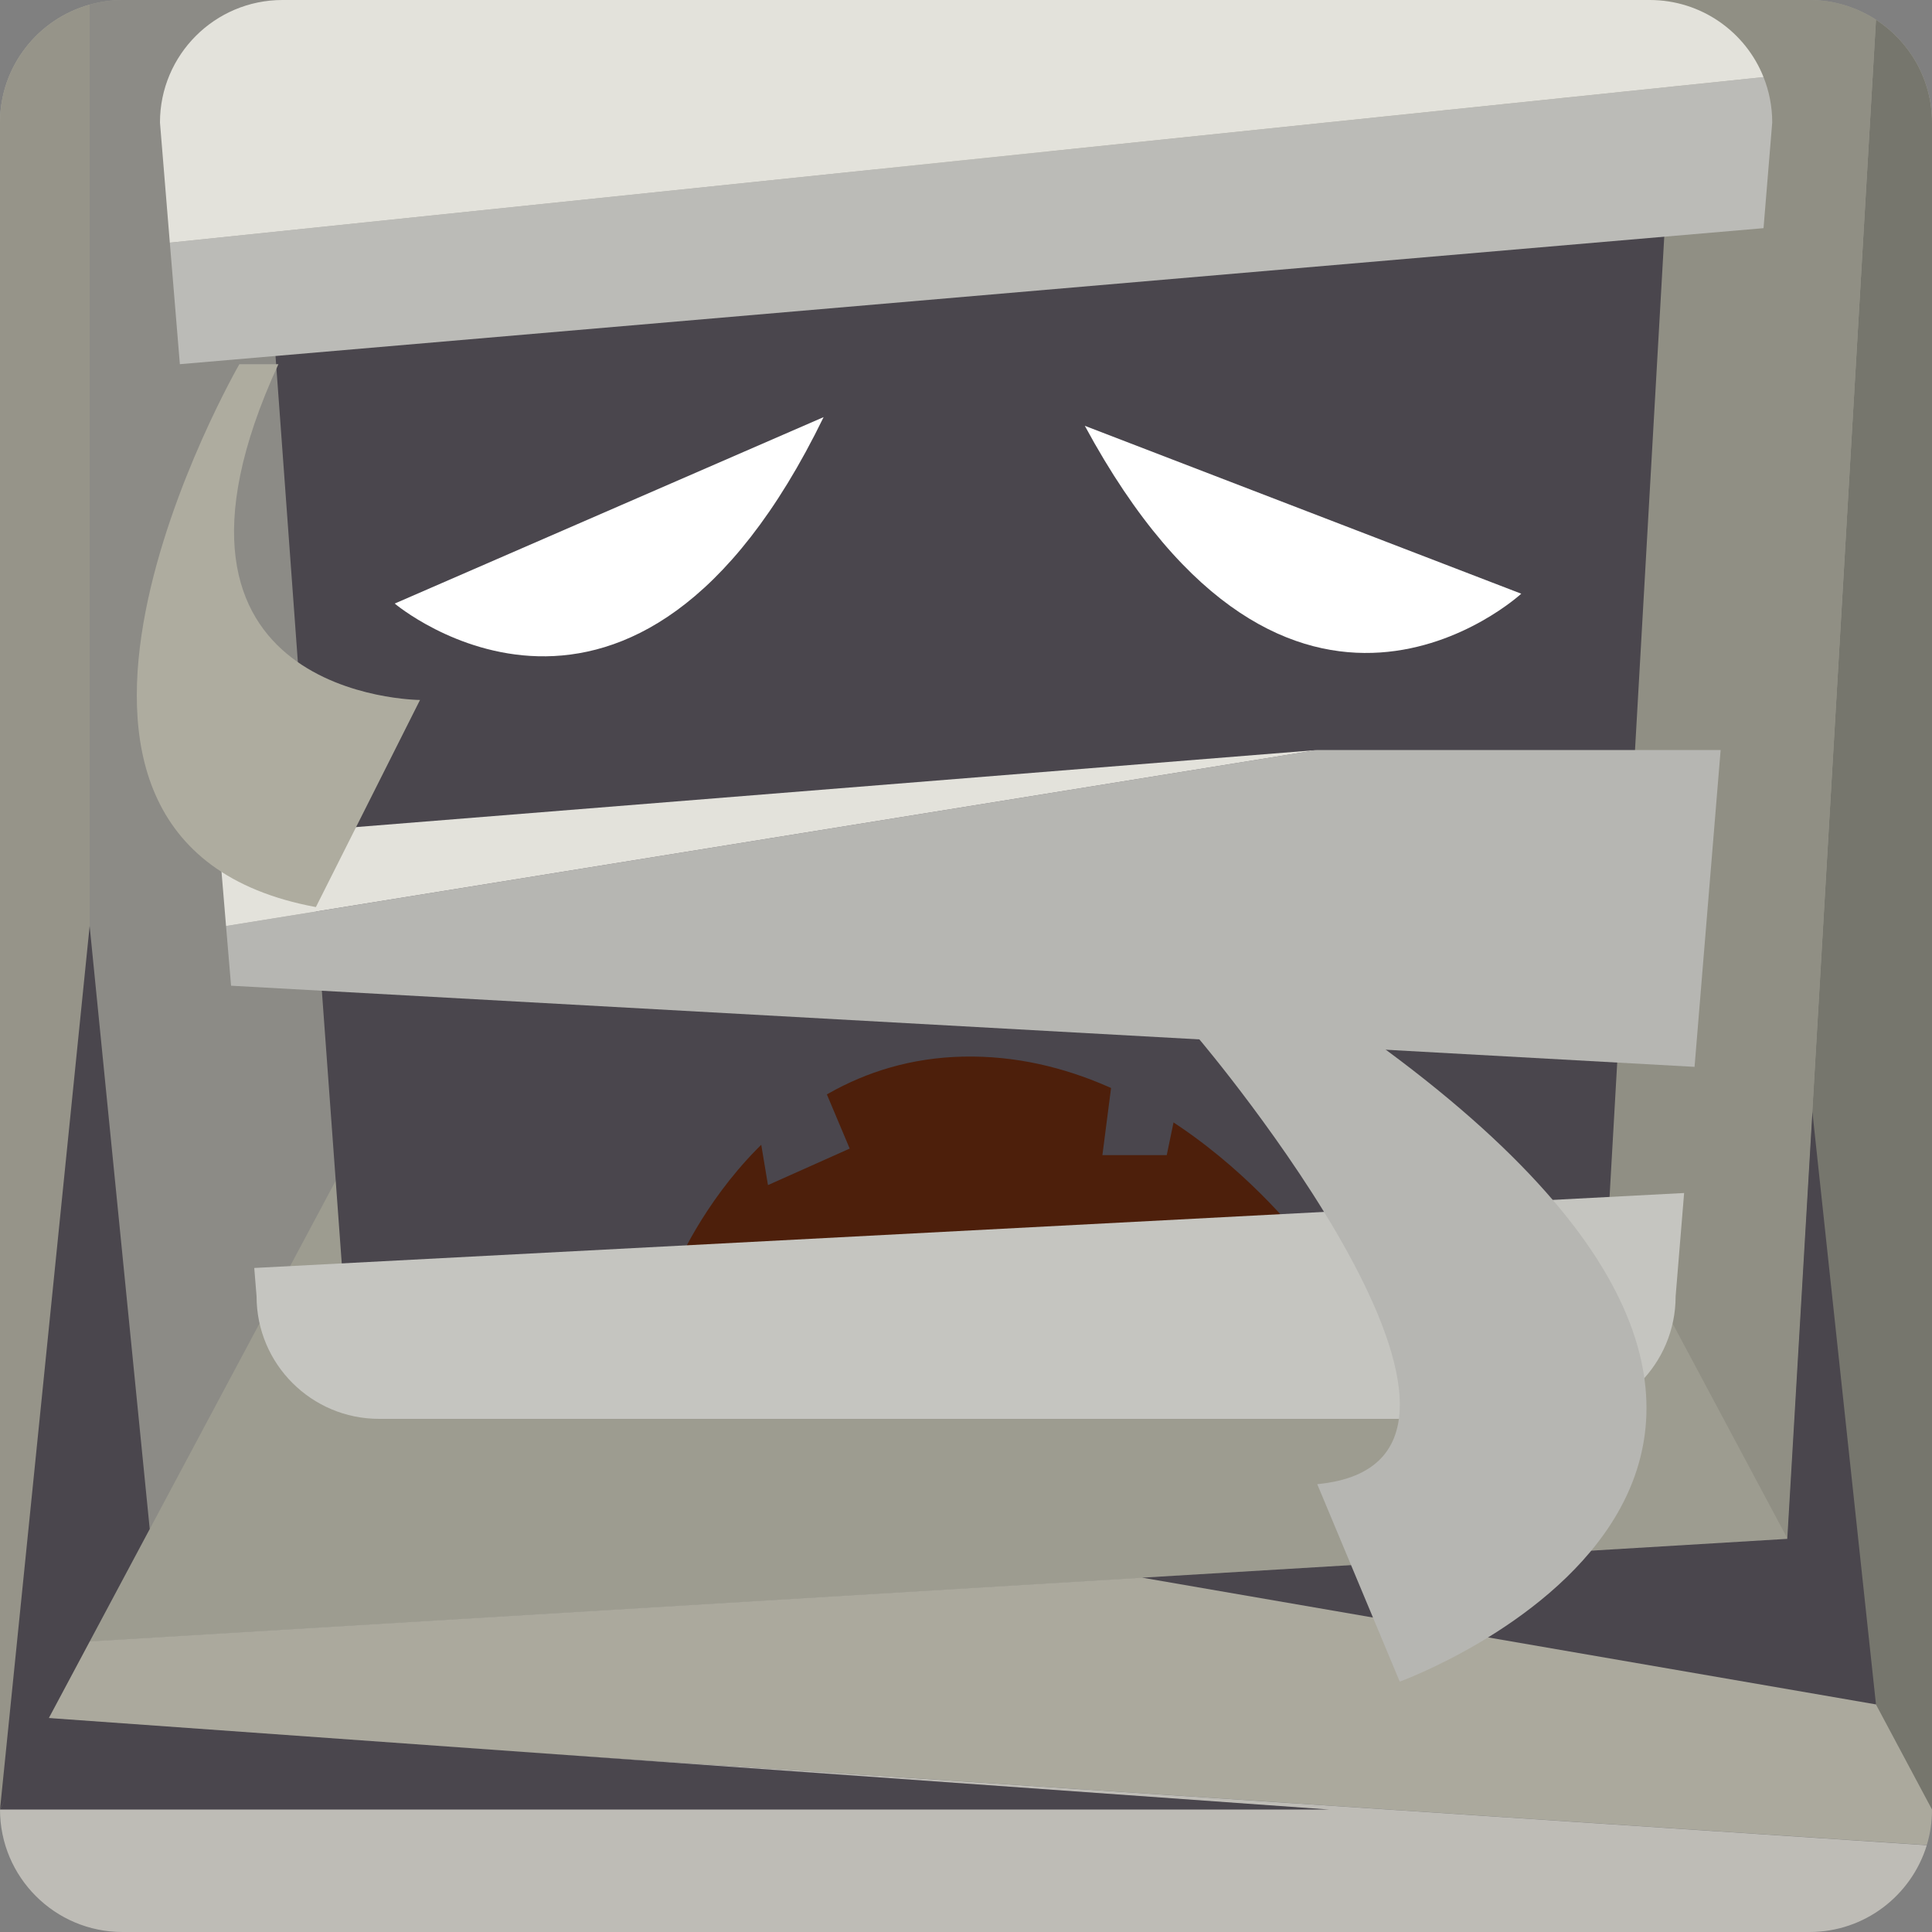 <?xml version="1.0" encoding="UTF-8"?>
<svg id="Layer_1" xmlns="http://www.w3.org/2000/svg" version="1.1" viewBox="0 0 100 100">
  <rect x="0" y="0" width="100" height="100" fill="#808080" stroke="none"/>
  <!-- Generator: Adobe Illustrator 29.8.2, SVG Export Plug-In . SVG Version: 2.1.1 Build 3)  -->
  <defs>
    <style>
      .st0 {
        fill: none;
      }

      .st1 {
        fill: #c5c5c0;
      }

      .st2 {
        fill: #bbbbb7;
      }

      .st3 {
        fill: #e3e2db;
      }

      .st4 {
        fill: #b6b6b2;
      }

      .st5 {
        fill: #76766d;
      }

      .st6 {
        fill: #fff;
      }

      .st7 {
        fill: #4a464d;
      }

      .st8 {
        fill: #8c8b86;
      }

      .st9 {
        fill: #969489;
      }

      .st10 {
        fill: #908f84;
      }

      .st11 {
        fill: #4d1f0b;
      }

      .st12 {
        fill: #aeac9f;
      }

      .st13 {
        fill: #bebcb6;
      }

      .st14 {
        fill: #9d9c90;
      }

      .st15 {
        fill: #aba99d;
      }
    </style>
  </defs>
  <g>
    <path class="st14" d="M92.52,79.64L97.1,1.02c-.99-.64-2.17-1.02-3.44-1.02H6.34c-.59,0-1.16.09-1.7.24v84.73l87.87-5.32h0Z"/>
    <path class="st13" d="M0,88.91v4.75c0,3.5,2.84,6.34,6.34,6.34h87.32c2.86,0,5.27-1.89,6.07-4.49L0,88.91Z"/>
    <path class="st15" d="M100,93.66V6.34c0-2.23-1.16-4.19-2.9-5.32l-4.59,78.62-87.87,5.32V.24C1.97.98,0,3.43,0,6.34v82.57l99.73,6.59c.18-.58.27-1.2.27-1.85h0Z"/>
  </g>
  <g>
    <polygon class="st0" points="4.64 84.96 92.52 79.64 50 0 4.64 84.96 4.64 84.96"/>
    <path class="st8" d="M50,0H6.34c-.59,0-1.16.09-1.7.24v84.73L50,0Z"/>
    <path class="st9" d="M4.64.24C1.97.98,0,3.43,0,6.34v87.32l4.64-8.7V.24Z"/>
    <path class="st5" d="M92.52,79.64l7.48,14.02V6.34c0-2.23-1.16-4.19-2.9-5.32l-4.59,78.62h.01Z"/>
    <path class="st10" d="M92.52,79.64L97.1,1.02c-.99-.64-2.17-1.02-3.44-1.02h-43.66l42.52,79.64h0Z"/>
  </g>
  <polygon class="st7" points="59.12 81.66 92.51 79.65 93.81 57.56 97.1 88.22 59.12 81.66"/>
  <g>
    <polygon class="st7" points="14.09 16.08 17.85 67.6 83.06 66.35 86.28 9.82 14.09 16.08"/>
    <path class="st11" d="M34.72,66.21s4.26-11.29,15.14-11.52,18.31,10.46,18.31,10.46l-33.46,1.07Z"/>
    <g>
      <path class="st2" d="M91.28,11.81l.45-5.47c0-.83-.16-1.62-.45-2.35L8.79,12.56l.52,6.29,81.97-7.04Z"/>
      <path class="st3" d="M85.39,0H14.62c-3.5,0-6.34,2.84-6.34,6.34l.51,6.22L91.28,3.99c-.93-2.34-3.22-3.99-5.89-3.99Z"/>
      <path class="st1" d="M13.28,67.1c0,3.5,2.84,6.34,6.34,6.34h60.77c3.5,0,6.34-2.84,6.34-6.34l.44-5.35-74.01,3.88s.12,1.47.12,1.47Z"/>
      <polygon class="st4" points="89.06 38.82 68.18 38.82 11.7 47.93 11.96 51.02 87.71 55.22 89.06 38.82"/>
      <polygon class="st3" points="11.32 43.38 11.7 47.93 68.18 38.82 11.32 43.38"/>
    </g>
  </g>
  <path class="st6" d="M56.15,22.04l22.59,8.69s-11.94,11.01-22.59-8.69Z"/>
  <path class="st6" d="M42.63,21.59l-22.2,9.65s12.4,10.49,22.2-9.65Z"/>
  <path class="st4" d="M71,53.8h-8.92s18.49,21.83,6.1,23.02l4.27,10.22s29.68-10.76-1.45-33.24Z"/>
  <polygon class="st7" points="39.12 57.56 39.75 61.34 43.98 59.45 41.97 54.68 39.12 57.56"/>
  <polygon class="st7" points="57.65 55.22 57.06 59.79 60.39 59.79 61.34 55.22 57.65 55.22"/>
  <path class="st12" d="M12.39,18.85s-14.26,24.72,3.96,28.1l5.39-10.72s-15.29-.06-7.33-17.38"/>
  <polygon class="st7" points="0 93.66 68.78 93.66 2.32 88.91 0 93.66"/>
  <polygon class="st7" points="4.64 47.93 7.75 79.14 0 93.66 4.64 47.93"/>
</svg>